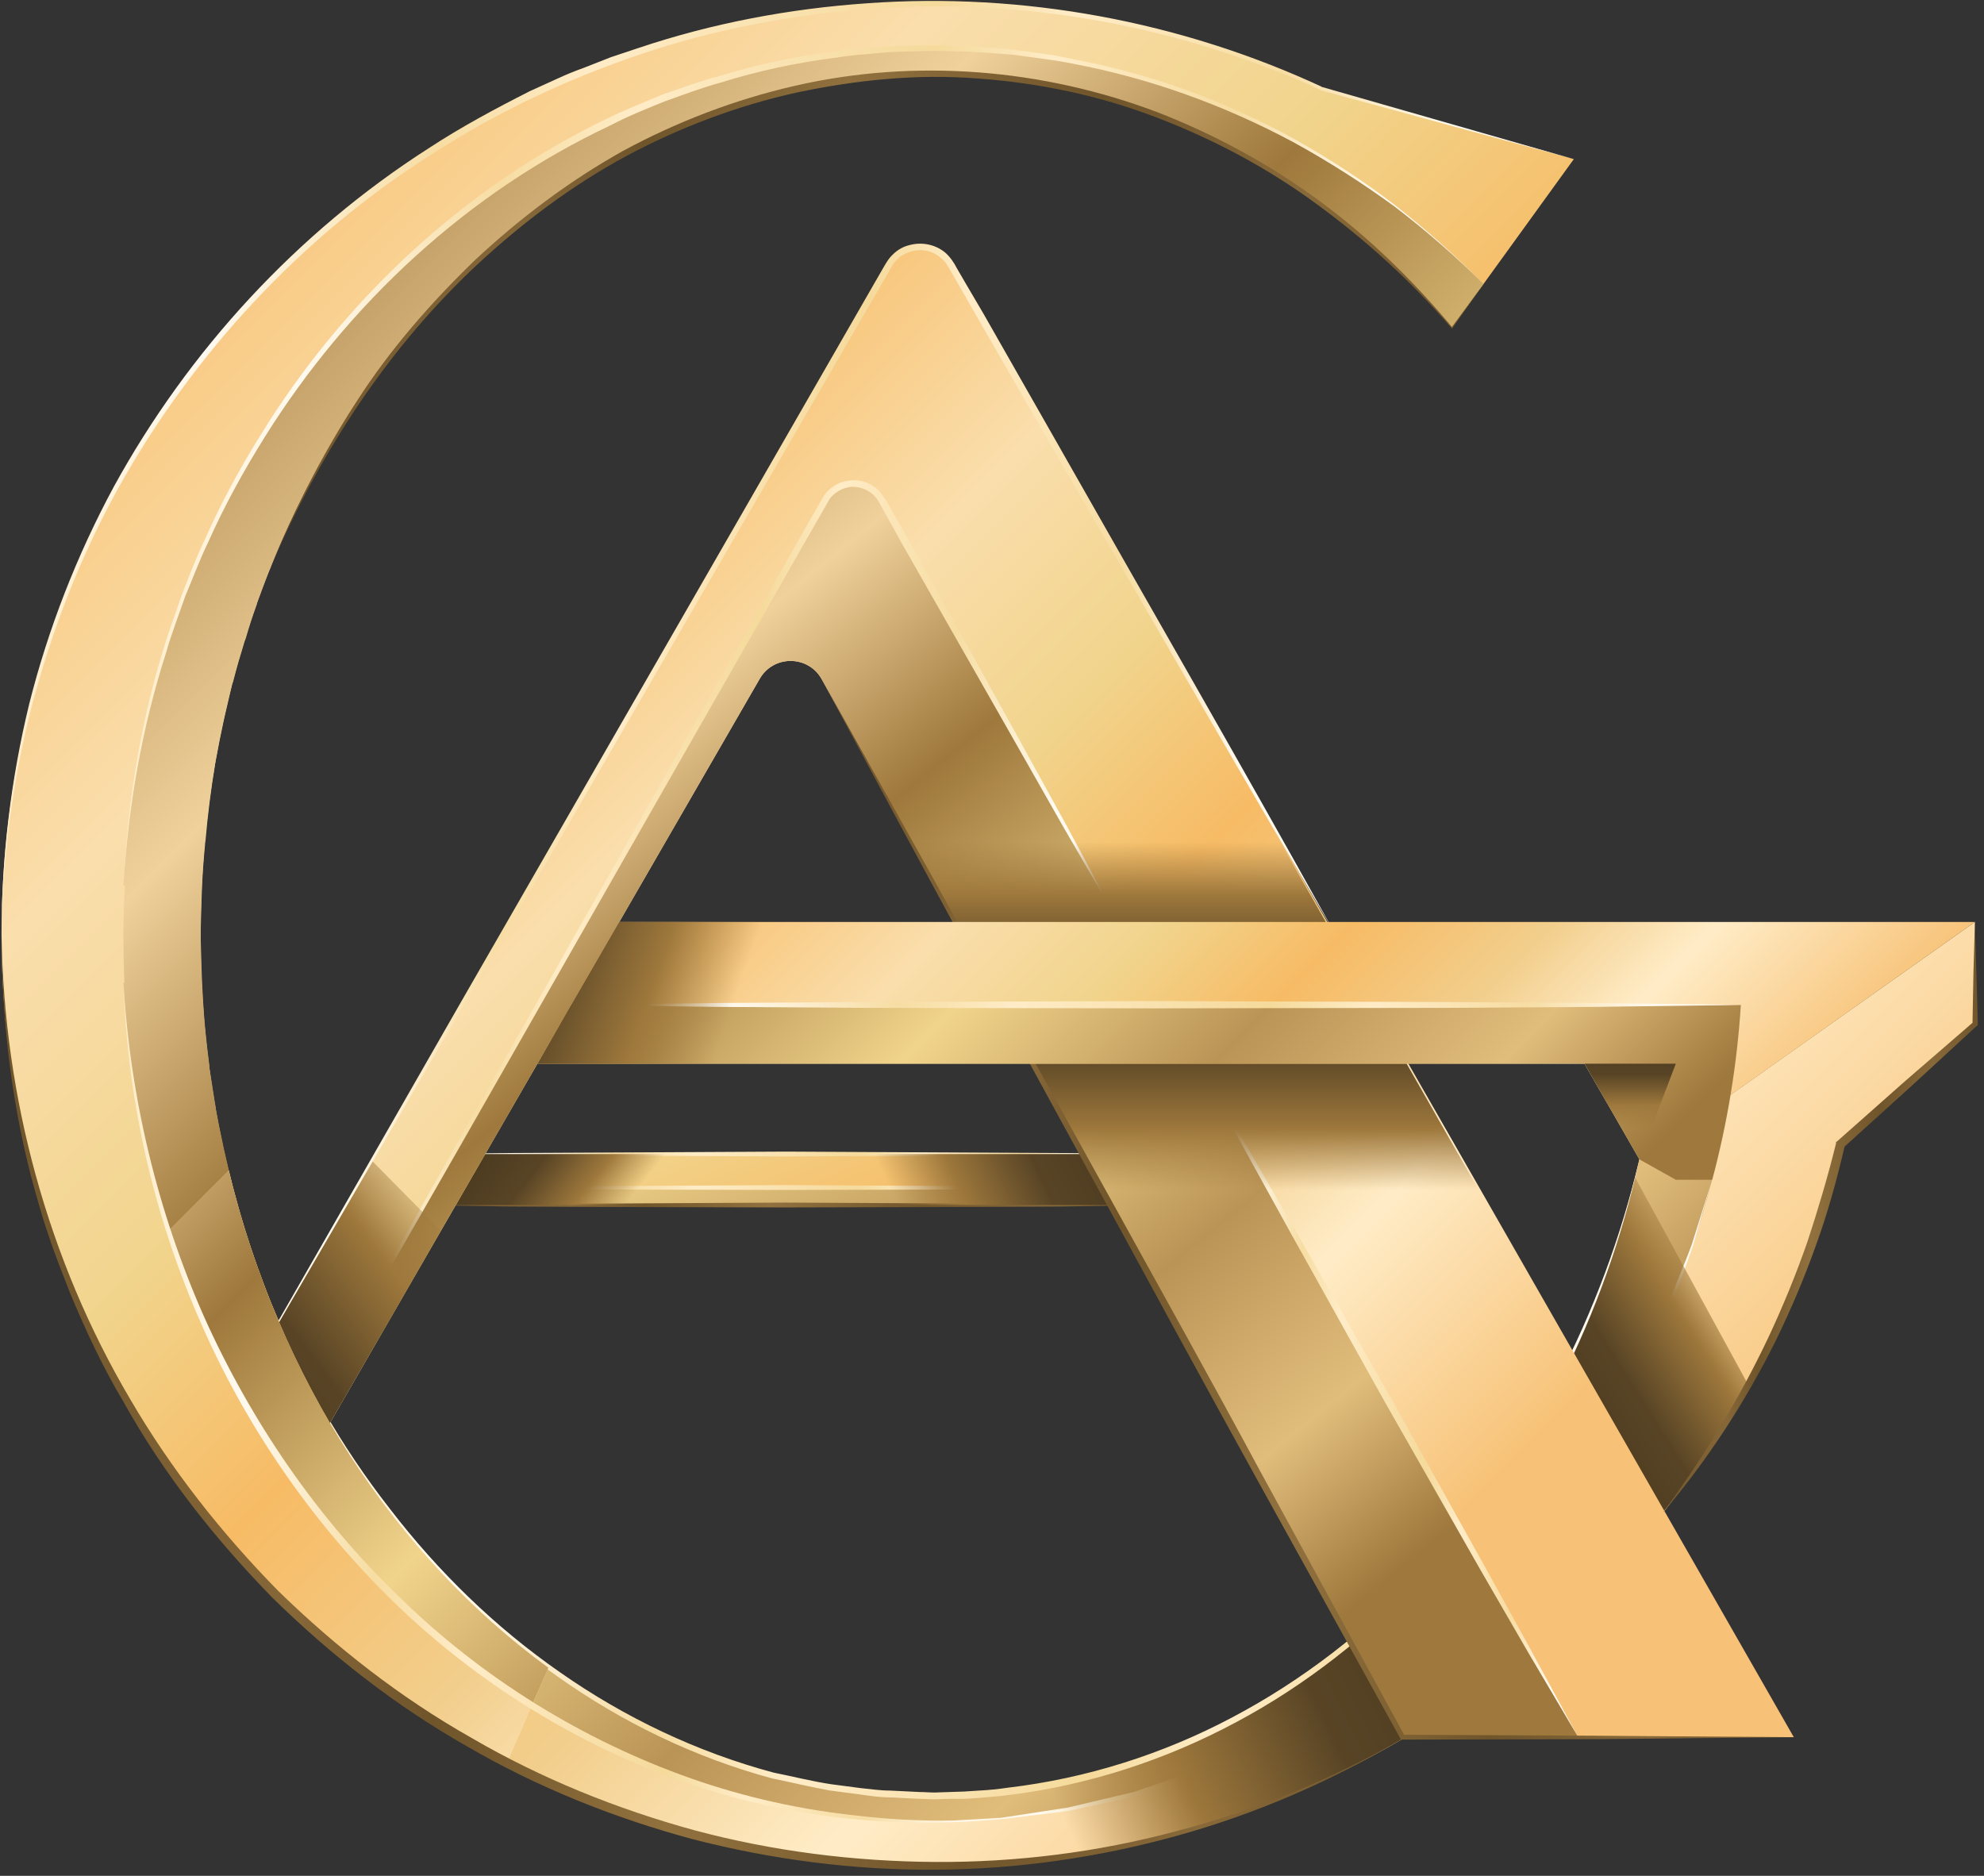 <svg width="257" height="243" viewBox="0 0 257 243" fill="none" xmlns="http://www.w3.org/2000/svg">
<rect x="0" y="0" width="257" height="243" fill="#333333" stroke="none"/>
<path d="M53.916 156.101H149.712V149.496H53.916V156.101Z" fill="url(#paint0_linear_35_91)"/>
<path d="M149.712 149.494L137.698 149.62L125.747 149.683L101.782 149.809L77.881 149.683H65.867L53.916 149.494L65.867 149.368L77.881 149.305L101.782 149.18L125.747 149.305L137.698 149.368L149.712 149.494Z" fill="url(#paint1_linear_35_91)"/>
<path d="M53.916 156.096H149.712V153.832H53.916V156.096Z" fill="url(#paint2_linear_35_91)"/>
<path d="M53.916 156.1L65.867 155.974L77.881 155.911L101.782 155.785L125.747 155.911L137.698 155.974L149.712 156.1L137.698 156.288L125.747 156.351L101.782 156.414L77.881 156.351L65.867 156.288L53.916 156.1Z" fill="url(#paint3_linear_35_91)"/>
<path d="M149.712 153.834L137.698 154.023L125.747 154.086L101.782 154.149L77.881 154.086L65.867 154.023L53.916 153.834L65.867 153.708L77.881 153.645L101.782 153.52L125.747 153.645L137.698 153.708L149.712 153.834Z" fill="url(#paint4_linear_35_91)"/>
<path d="M90.146 149.496H53.916V156.101H85.932L90.146 149.496Z" fill="url(#paint5_linear_35_91)"/>
<path d="M144.869 156.101V149.496H109.896L114.111 156.101H144.869Z" fill="url(#paint6_linear_35_91)"/>
<path d="M36.116 171.193C29.637 156.097 25.989 139.114 25.989 121.062C25.989 59.484 68.446 9.542 120.841 9.542C147.133 9.542 170.909 22.122 188.08 42.438L203.868 20.612L171.098 11.429C155.813 4.384 138.767 0.484 120.841 0.484C54.231 0.484 0.2 54.452 0.2 121.062C0.2 187.736 54.231 241.703 120.841 241.703C178.142 241.703 226.072 201.825 238.4 148.235L255.823 132.636V119.427L212.36 150.185C201.541 197.674 164.682 232.646 120.841 232.646C88.448 232.646 59.829 213.524 42.72 184.339C42.72 184.339 37.059 173.961 36.116 171.193Z" fill="url(#paint7_linear_35_91)"/>
<path d="M203.868 20.614L171.035 11.682V11.619C152.731 3.316 132.415 -0.395 112.413 1.178C102.412 1.933 92.474 3.82 82.976 7.028C73.478 10.235 64.358 14.513 55.929 19.985C39.009 30.678 24.983 45.836 15.233 63.385C10.39 72.191 6.742 81.563 4.163 91.313C1.647 100.999 0.326 111.063 0.2 121.064C0.2 111.063 1.395 100.999 3.785 91.187C6.239 81.437 9.95 71.94 14.73 63.071C24.416 45.396 38.506 30.112 55.489 19.23C59.703 16.462 64.169 14.072 68.635 11.808L72.094 10.235C73.268 9.69 74.442 9.208 75.617 8.789L79.139 7.405L82.724 6.21C92.285 3.002 102.286 1.115 112.35 0.423C132.477 -1.024 152.92 2.75 171.223 11.242H171.161L203.868 20.614Z" fill="url(#paint8_linear_35_91)"/>
<path d="M212.359 150.187C201.541 197.676 164.682 232.648 120.841 232.648C83.038 232.648 50.394 206.608 35.172 168.931C35.088 168.764 35.004 168.575 34.92 168.365C34.417 167.024 33.914 165.661 33.411 164.277C33.285 163.941 33.159 163.606 33.033 163.271C32.572 161.887 32.111 160.503 31.65 159.119C31.566 158.826 31.482 158.532 31.398 158.239C31.021 156.897 30.643 155.513 30.266 154.087C30.224 153.961 30.182 153.815 30.14 153.647C29.763 152.137 29.406 150.628 29.071 149.118C28.987 148.825 28.924 148.531 28.882 148.238C28.547 146.728 28.232 145.177 27.939 143.583C27.939 143.415 27.918 143.248 27.876 143.08C27.624 141.528 27.373 139.935 27.121 138.3C27.121 138.216 27.121 138.132 27.121 138.048C26.911 136.413 26.723 134.756 26.555 133.079C26.555 132.869 26.534 132.639 26.492 132.387C26.366 130.71 26.261 129.032 26.177 127.355C26.094 125.258 26.031 123.162 25.989 121.065C26.031 118.927 26.094 116.788 26.177 114.649C26.261 112.93 26.387 111.211 26.555 109.492C26.555 109.282 26.576 109.093 26.618 108.926C26.911 105.529 27.331 102.195 27.876 98.924C27.918 98.715 27.96 98.484 28.002 98.233C28.295 96.639 28.61 95.067 28.945 93.515C28.987 93.305 29.029 93.117 29.071 92.949C29.406 91.481 29.742 90.035 30.077 88.609C30.161 88.441 30.224 88.253 30.266 88.043C30.643 86.575 31.063 85.108 31.524 83.64C31.608 83.305 31.713 82.99 31.838 82.697C32.258 81.229 32.719 79.803 33.222 78.419C33.264 78.335 33.285 78.252 33.285 78.168C33.788 76.784 34.291 75.442 34.795 74.142C34.962 73.765 35.109 73.408 35.235 73.073C50.52 35.459 83.101 9.545 120.841 9.545C147.133 9.545 170.909 22.125 188.08 42.441L192.169 36.78C173.425 17.847 148.391 6.211 120.841 6.211C64.798 6.211 19.007 54.203 15.988 114.712H16.177C16.051 116.809 15.988 118.927 15.988 121.065C15.988 123.162 16.03 125.237 16.114 127.292H15.988C18.881 187.864 64.735 235.982 120.841 235.982C168.77 235.982 209.215 200.821 221.794 152.829L212.359 150.187Z" fill="url(#paint9_linear_35_91)"/>
<path d="M221.794 152.828L219.341 161.257C218.398 164.024 217.328 166.792 216.322 169.559C215.19 172.264 213.869 174.843 212.611 177.548C212.317 178.218 211.982 178.868 211.605 179.497L210.535 181.384L208.334 185.221C202.233 195.285 194.559 204.406 185.627 212.079C176.633 219.69 166.443 225.854 155.373 230.006L147.007 232.71L138.39 234.597L129.647 235.667L120.841 235.981L129.647 235.478L138.327 234.157L146.818 232.144L155.121 229.314C166.003 225.099 176.192 218.998 184.998 211.387C193.93 203.839 201.541 194.782 207.768 184.844L209.969 181.07L211.038 179.183C211.458 178.554 211.814 177.904 212.108 177.233C213.366 174.654 214.687 172.012 215.882 169.371C216.951 166.603 218.146 163.961 219.152 161.194L221.794 152.828Z" fill="url(#paint10_linear_35_91)"/>
<path d="M192.169 36.78C188.521 33.173 184.663 29.819 180.595 26.716C176.444 23.697 172.104 20.929 167.638 18.476C158.643 13.633 148.894 10.11 138.83 8.223C136.377 7.72 133.798 7.469 131.282 7.091C128.703 6.903 126.187 6.651 123.609 6.651C121.093 6.525 118.514 6.651 115.998 6.714C114.677 6.777 113.419 6.903 112.161 7.028C110.903 7.091 109.582 7.28 108.324 7.469C103.292 8.098 98.26 9.167 93.417 10.677C90.901 11.368 88.574 12.249 86.121 13.13C83.793 14.073 81.403 15.017 79.139 16.212C60.646 24.892 45.047 39.359 34.229 56.719C31.524 61.059 29.071 65.525 26.995 70.179C25.863 72.507 24.982 74.897 23.976 77.287C23.158 79.677 22.215 82.067 21.523 84.52C18.378 94.27 16.617 104.459 15.988 114.712C16.491 104.459 18.064 94.207 21.083 84.394C21.774 81.941 22.718 79.551 23.536 77.098C24.479 74.708 25.36 72.318 26.492 69.991C28.568 65.273 31.021 60.744 33.725 56.404C44.481 38.918 60.08 24.263 78.698 15.331C81.026 14.199 83.416 13.255 85.806 12.249C88.259 11.431 90.649 10.488 93.165 9.859C98.071 8.349 103.103 7.28 108.261 6.651C109.519 6.462 110.777 6.336 112.098 6.274C113.356 6.148 114.677 6.022 115.935 5.959C118.514 5.896 121.093 5.77 123.671 5.959C126.25 5.959 128.766 6.211 131.345 6.462C133.924 6.777 136.44 7.091 138.956 7.657C149.083 9.544 158.832 13.13 167.827 18.099C172.293 20.615 176.633 23.445 180.721 26.59C184.747 29.735 188.563 33.132 192.169 36.78Z" fill="url(#paint11_linear_35_91)"/>
<path d="M35.235 73.07C38.254 65.711 41.902 58.603 46.242 51.936C50.519 45.269 55.803 39.23 61.527 33.695C67.314 28.286 73.729 23.443 80.711 19.543C87.693 15.769 95.241 12.876 102.977 11.114C118.576 7.529 135.119 8.913 150.026 14.574C157.448 17.467 164.493 21.304 170.909 26.022C177.324 30.739 183.048 36.337 188.143 42.438H188.017L192.169 36.777L188.143 42.501L188.08 42.564L188.017 42.501C182.86 36.463 176.947 31.116 170.594 26.462C164.178 21.744 157.197 18.034 149.775 15.203C142.415 12.373 134.553 10.737 126.69 10.171C118.828 9.542 110.903 10.36 103.166 11.995C95.492 13.693 88.007 16.524 81.088 20.235C74.107 24.009 67.754 28.789 61.967 34.136C50.331 44.954 41.525 58.478 35.235 73.07Z" fill="url(#paint12_linear_35_91)"/>
<path d="M211.793 152.512C207.705 168.991 200.471 183.898 190.911 196.227L199.654 212.329C210.409 203.083 219.53 191.887 226.449 179.37L211.793 152.512Z" fill="url(#paint13_linear_35_91)"/>
<path d="M185.313 202.895C171.789 217.613 154.555 227.803 135.497 231.325C136 234.428 136.44 237.531 136.817 240.634C156.882 237.992 175.438 230.382 191.162 219.123C189.338 213.65 187.389 208.241 185.313 202.895Z" fill="url(#paint14_linear_35_91)"/>
<path d="M212.359 150.184C210.158 160.185 206.698 169.934 202.044 179.117C197.326 188.301 191.414 196.792 184.369 204.34C177.324 211.825 169.147 218.304 160.027 223.147C150.97 227.99 140.969 231.261 130.716 232.519C129.458 232.707 128.137 232.77 126.879 232.896L124.929 233.022H122.979L121.092 233.085C120.4 233.085 119.771 233.022 119.142 233.022L115.243 232.833C113.985 232.833 112.727 232.645 111.406 232.456L107.569 231.953C105.053 231.512 102.537 230.883 100.021 230.38C90.02 227.676 80.648 223.147 72.22 217.171C63.791 211.259 56.369 203.963 50.142 195.786C43.978 187.546 38.946 178.488 35.172 168.928C39.072 178.425 44.229 187.42 50.519 195.471C56.746 203.585 64.168 210.819 72.597 216.668C80.963 222.518 90.335 226.984 100.21 229.625C102.726 230.129 105.179 230.758 107.695 231.135L111.532 231.638C112.79 231.764 114.048 231.953 115.306 231.953L119.142 232.141C119.771 232.141 120.4 232.204 121.092 232.204L122.979 232.141L124.866 232.079L126.816 231.953C128.074 231.89 129.332 231.764 130.59 231.575C140.717 230.38 150.655 227.235 159.65 222.455C168.707 217.675 176.884 211.322 183.929 203.9C198.018 188.992 207.642 170.123 212.359 150.184Z" fill="url(#paint15_linear_35_91)"/>
<path d="M181.665 225.034H232.362L123.231 34.324C121.407 31.179 116.941 31.179 115.117 34.324L23.725 192.641C26.324 196.164 29.092 199.518 32.027 202.705C32.321 202.328 32.572 201.95 32.782 201.573L98.386 87.977C100.147 84.832 104.676 84.832 106.437 87.977L181.665 225.034Z" fill="url(#paint16_linear_35_91)"/>
<path d="M204.434 225.035L114.237 64.767C112.601 61.937 108.513 61.937 106.877 64.767L29.889 200.253C30.581 201.07 31.273 201.888 32.027 202.706C32.321 202.328 32.572 201.951 32.782 201.573L98.386 87.977C100.147 84.832 104.676 84.832 106.437 87.977L181.665 225.035H204.434Z" fill="url(#paint17_linear_35_91)"/>
<path d="M204.434 225.034L198.081 214.279L191.791 203.397L179.4 181.634L167.198 159.745L161.16 148.8L155.184 137.793L161.537 148.549L167.827 159.43L180.218 181.194L192.42 203.082L198.459 214.027L204.434 225.034Z" fill="url(#paint18_linear_35_91)"/>
<path d="M178.583 131.441H130.276L147.07 162.073H196.069L178.583 131.441Z" fill="url(#paint19_linear_35_91)"/>
<path d="M144.869 119.426L137.761 107.16L130.716 94.769L116.627 70.05L114.929 66.968C114.3 65.961 113.859 64.766 113.104 64.074C112.35 63.383 111.28 63.005 110.211 63.068C109.142 63.194 108.135 63.76 107.506 64.578C105.179 68.603 102.789 72.817 100.462 76.906L86.372 101.562L58.193 150.938L29.889 200.251L57.753 150.687L85.743 101.248L99.77 76.466C102.097 72.377 104.361 68.289 106.815 64.074C107.569 63.068 108.827 62.313 110.148 62.25C111.406 62.062 112.79 62.565 113.733 63.446C114.174 63.886 114.551 64.515 114.866 64.955L115.746 66.528L117.507 69.61L131.282 94.455L138.138 106.909L144.869 119.426Z" fill="url(#paint20_linear_35_91)"/>
<path d="M130.276 131.441H178.583L160.405 99.551H112.79L130.276 131.441Z" fill="url(#paint21_linear_35_91)"/>
<path d="M48.13 150.309L23.725 192.64C26.324 196.162 29.092 199.517 32.027 202.704C32.321 202.326 32.572 201.949 32.782 201.572L57.124 159.429L48.13 150.309Z" fill="url(#paint22_linear_35_91)"/>
<path d="M172.23 119.743C159.902 98.86 147.825 77.789 135.622 56.781L126.565 41.056L124.301 37.093L123.168 35.143C122.791 34.451 122.477 33.885 121.91 33.445C120.904 32.502 119.394 32.187 118.074 32.565C117.382 32.753 116.753 33.068 116.25 33.571C115.746 34.011 115.432 34.64 115.054 35.332L96.814 66.782L60.332 129.744L23.725 192.643L59.892 129.492L96.185 66.404L114.3 34.892C114.677 34.263 115.054 33.508 115.683 32.942C116.249 32.376 117.004 31.935 117.822 31.747C119.457 31.306 121.219 31.684 122.477 32.753C123.106 33.319 123.609 34.074 123.923 34.703L125.055 36.653L127.383 40.616L136.377 56.403C148.328 77.475 160.468 98.483 172.23 119.68V119.743Z" fill="url(#paint23_linear_35_91)"/>
<path d="M106.437 87.981C112.79 99.365 119.206 110.687 125.495 122.135L144.428 156.352C150.718 167.737 157.071 179.122 163.235 190.569L181.979 224.912L181.665 224.724L207.013 224.849L232.361 225.038L207.013 225.29L181.665 225.353H181.476L181.413 225.227L162.48 191.01C156.19 179.625 149.963 168.177 143.736 156.729L124.992 122.386C118.765 110.939 112.601 99.428 106.437 87.981Z" fill="url(#paint24_linear_35_91)"/>
<path d="M215.378 195.978C220.662 188.808 225.317 181.197 229.09 173.209C230.977 169.183 232.655 165.074 234.122 160.88C235.506 156.666 236.764 152.452 237.833 148.112V147.923L237.959 147.86L246.765 140.061L255.634 132.387L255.508 132.639L255.634 126.034L255.823 119.43L256.011 126.034L256.2 132.639V132.764L256.074 132.89L247.457 140.815L238.777 148.678L238.966 148.426C237.959 152.766 236.764 157.106 235.255 161.258C233.745 165.493 232.005 169.623 230.034 173.649C226.071 181.637 221.165 189.185 215.378 195.978Z" fill="url(#paint25_linear_35_91)"/>
<path d="M29.637 151.633C23.347 157.923 17.057 164.234 10.767 170.566C22.026 195.474 41.462 215.916 65.678 228.37C67.502 224.282 69.263 220.13 71.025 216.042C51.148 201.575 36.178 178.68 29.637 151.633Z" fill="url(#paint26_linear_35_91)"/>
<path d="M0.2 121.062C0.515 142.197 6.176 163.142 16.869 181.257C22.152 190.315 28.694 198.617 36.053 206.102C43.538 213.399 51.903 219.94 61.024 225.098C70.081 230.382 79.894 234.344 90.02 237.112C100.147 239.816 110.651 241.137 121.156 241.2C131.66 241.263 142.164 239.942 152.291 237.238C162.48 234.596 172.356 230.57 181.476 225.35C172.419 230.759 162.669 234.973 152.479 237.804C142.29 240.634 131.723 242.144 121.156 242.207C110.526 242.269 99.959 240.886 89.706 238.244C79.453 235.476 69.578 231.514 60.395 226.167C51.212 220.947 42.783 214.342 35.235 206.92C27.813 199.309 21.209 190.944 16.051 181.697C13.346 177.169 11.082 172.325 9.069 167.482C8.125 165.029 7.119 162.576 6.301 160.06C5.421 157.544 4.729 154.965 4.037 152.449C1.395 142.197 0.2 131.63 0.2 121.062Z" fill="url(#paint27_linear_35_91)"/>
<path d="M29.637 151.633C27.037 154.233 24.437 156.832 21.837 159.432C30.266 185.598 47.186 207.425 68.886 220.948C69.599 219.312 70.312 217.677 71.025 216.042C51.148 201.575 36.178 178.68 29.637 151.633Z" fill="url(#paint28_linear_35_91)"/>
<path d="M15.988 127.289C16.868 142.196 20.391 156.915 26.429 170.564C32.53 184.15 41.085 196.667 51.84 206.983C62.47 217.361 75.428 225.412 89.517 230.381C96.499 232.834 103.858 234.47 111.28 235.224C114.991 235.665 118.702 235.853 122.413 235.853C126.145 235.811 129.877 235.581 133.61 235.161C118.828 237.237 103.481 235.916 89.266 231.073C75.05 226.23 61.967 218.116 51.148 207.674C40.393 197.233 31.713 184.59 25.8 170.878C22.781 163.959 20.454 156.789 18.818 149.493C17.183 142.196 16.239 134.711 15.988 127.289Z" fill="url(#paint29_linear_35_91)"/>
<path d="M194.874 119.43H80.208L73.981 130.185L69.641 137.796H205.252L212.36 150.187L221.795 152.829C222.759 149.223 223.535 145.575 224.122 141.885L255.823 119.43H194.874Z" fill="url(#paint30_linear_35_91)"/>
<path d="M73.981 130.184L69.641 137.794H205.252L212.36 150.186L217.077 152.827H221.795C223.744 145.531 225.002 137.983 225.506 130.184H73.981Z" fill="url(#paint31_linear_35_91)"/>
<path d="M225.505 130.183L206.573 130.434L187.64 130.56L149.775 130.623L111.909 130.56L92.977 130.434L73.981 130.183L92.977 129.931L111.909 129.805L149.775 129.68L187.64 129.805L206.573 129.931L225.505 130.183Z" fill="url(#paint32_linear_35_91)"/>
<path d="M115.558 119.43H80.208L73.981 130.185L69.641 137.796H104.047L115.558 119.43Z" fill="url(#paint33_linear_35_91)"/>
<path d="M205.252 137.793L212.36 150.184L217.077 137.793H205.252Z" fill="url(#paint34_linear_35_91)"/>
<defs>
<linearGradient id="paint0_linear_35_91" x1="55.351" y1="32.81" x2="134.604" y2="230.943" gradientUnits="userSpaceOnUse">
<stop stop-color="#F7CC8F"/>
<stop offset="0.25" stop-color="#F7BB65"/>
<stop offset="0.434" stop-color="#FADEAC"/>
<stop offset="0.551" stop-color="#F1D48C"/>
<stop offset="0.654" stop-color="#F7BB65"/>
<stop offset="0.763" stop-color="#F2CE8C"/>
<stop offset="0.854" stop-color="#FFECC7"/>
<stop offset="1" stop-color="#F7C277"/>
</linearGradient>
<linearGradient id="paint1_linear_35_91" x1="53.902" y1="149.184" x2="149.692" y2="149.184" gradientUnits="userSpaceOnUse">
<stop stop-color="#FFECC7"/>
<stop offset="0.133" stop-color="#FFFAF0"/>
<stop offset="0.279" stop-color="#F7DDA3"/>
<stop offset="0.378" stop-color="#FFECC7"/>
<stop offset="0.556" stop-color="#F7DDA3"/>
<stop offset="0.598" stop-color="#F5DA9B"/>
<stop offset="0.684" stop-color="#FFECC7"/>
<stop offset="0.816" stop-color="#F7DDA3"/>
<stop offset="0.926" stop-color="#FFFAF0"/>
</linearGradient>
<linearGradient id="paint2_linear_35_91" x1="53.674" y1="33.477" x2="132.927" y2="231.61" gradientUnits="userSpaceOnUse">
<stop offset="0.045" stop-color="#9E783C"/>
<stop offset="0.253" stop-color="#F0D19B"/>
<stop offset="0.38" stop-color="#9E783C"/>
<stop offset="0.551" stop-color="#F1D48C"/>
<stop offset="0.678" stop-color="#BA9456"/>
<stop offset="0.795" stop-color="#E1BD7C"/>
<stop offset="0.891" stop-color="#9E783C"/>
</linearGradient>
<linearGradient id="paint3_linear_35_91" x1="53.902" y1="155.817" x2="149.692" y2="155.817" gradientUnits="userSpaceOnUse">
<stop stop-color="#70552B"/>
<stop offset="0.21" stop-color="#866738"/>
<stop offset="0.309" stop-color="#70552B"/>
<stop offset="0.476" stop-color="#91713E"/>
<stop offset="0.686" stop-color="#70552B"/>
<stop offset="0.854" stop-color="#886939"/>
<stop offset="1" stop-color="#70552B"/>
</linearGradient>
<linearGradient id="paint4_linear_35_91" x1="53.902" y1="153.54" x2="149.692" y2="153.54" gradientUnits="userSpaceOnUse">
<stop stop-color="#FFECC7"/>
<stop offset="0.133" stop-color="#FFFAF0"/>
<stop offset="0.279" stop-color="#F7DDA3"/>
<stop offset="0.378" stop-color="#FFECC7"/>
<stop offset="0.556" stop-color="#F7DDA3"/>
<stop offset="0.598" stop-color="#F5DA9B"/>
<stop offset="0.684" stop-color="#FFECC7"/>
<stop offset="0.816" stop-color="#F7DDA3"/>
<stop offset="0.926" stop-color="#FFFAF0"/>
</linearGradient>
<linearGradient id="paint5_linear_35_91" x1="63.999" y1="142.656" x2="80.989" y2="156.131" gradientUnits="userSpaceOnUse">
<stop stop-color="#47371F"/>
<stop offset="0.449" stop-color="#584425"/>
<stop offset="0.758" stop-color="#9E783C"/>
<stop offset="1" stop-color="#9E783C" stop-opacity="0"/>
</linearGradient>
<linearGradient id="paint6_linear_35_91" x1="148.396" y1="146.34" x2="118.523" y2="160.702" gradientUnits="userSpaceOnUse">
<stop stop-color="#47371F"/>
<stop offset="0.449" stop-color="#584425"/>
<stop offset="0.758" stop-color="#9E783C"/>
<stop offset="1" stop-color="#9E783C" stop-opacity="0"/>
</linearGradient>
<linearGradient id="paint7_linear_35_91" x1="65.878" y1="-175.52" x2="333.286" y2="91.888" gradientUnits="userSpaceOnUse">
<stop stop-color="#F7CC8F"/>
<stop offset="0.25" stop-color="#F7BB65"/>
<stop offset="0.434" stop-color="#FADEAC"/>
<stop offset="0.551" stop-color="#F1D48C"/>
<stop offset="0.654" stop-color="#F7BB65"/>
<stop offset="0.763" stop-color="#F2CE8C"/>
<stop offset="0.854" stop-color="#FFECC7"/>
<stop offset="1" stop-color="#F7C277"/>
</linearGradient>
<linearGradient id="paint8_linear_35_91" x1="-0.252" y1="0.129" x2="203.977" y2="0.129" gradientUnits="userSpaceOnUse">
<stop stop-color="#FFECC7"/>
<stop offset="0.133" stop-color="#FFFAF0"/>
<stop offset="0.279" stop-color="#F7DDA3"/>
<stop offset="0.378" stop-color="#FFECC7"/>
<stop offset="0.556" stop-color="#F7DDA3"/>
<stop offset="0.598" stop-color="#F5DA9B"/>
<stop offset="0.684" stop-color="#FFECC7"/>
<stop offset="0.816" stop-color="#F7DDA3"/>
<stop offset="0.926" stop-color="#FFFAF0"/>
</linearGradient>
<linearGradient id="paint9_linear_35_91" x1="133.049" y1="-107.863" x2="346.146" y2="105.234" gradientUnits="userSpaceOnUse">
<stop offset="0.045" stop-color="#9E783C"/>
<stop offset="0.253" stop-color="#F0D19B"/>
<stop offset="0.38" stop-color="#9E783C"/>
<stop offset="0.551" stop-color="#F1D48C"/>
<stop offset="0.678" stop-color="#BA9456"/>
<stop offset="0.795" stop-color="#E1BD7C"/>
<stop offset="0.891" stop-color="#9E783C"/>
</linearGradient>
<linearGradient id="paint10_linear_35_91" x1="120.841" y1="152.814" x2="222.263" y2="152.814" gradientUnits="userSpaceOnUse">
<stop stop-color="#FFECC7"/>
<stop offset="0.133" stop-color="#FFFAF0"/>
<stop offset="0.279" stop-color="#F7DDA3"/>
<stop offset="0.378" stop-color="#FFECC7"/>
<stop offset="0.556" stop-color="#F7DDA3"/>
<stop offset="0.598" stop-color="#F5DA9B"/>
<stop offset="0.684" stop-color="#FFECC7"/>
<stop offset="0.816" stop-color="#F7DDA3"/>
<stop offset="0.926" stop-color="#FFFAF0"/>
</linearGradient>
<linearGradient id="paint11_linear_35_91" x1="15.512" y1="5.871" x2="192.519" y2="5.871" gradientUnits="userSpaceOnUse">
<stop stop-color="#FFECC7"/>
<stop offset="0.133" stop-color="#FFFAF0"/>
<stop offset="0.279" stop-color="#F7DDA3"/>
<stop offset="0.378" stop-color="#FFECC7"/>
<stop offset="0.556" stop-color="#F7DDA3"/>
<stop offset="0.598" stop-color="#F5DA9B"/>
<stop offset="0.684" stop-color="#FFECC7"/>
<stop offset="0.816" stop-color="#F7DDA3"/>
<stop offset="0.926" stop-color="#FFFAF0"/>
</linearGradient>
<linearGradient id="paint12_linear_35_91" x1="34.813" y1="9.133" x2="192.565" y2="9.133" gradientUnits="userSpaceOnUse">
<stop stop-color="#70552B"/>
<stop offset="0.21" stop-color="#866738"/>
<stop offset="0.309" stop-color="#70552B"/>
<stop offset="0.476" stop-color="#91713E"/>
<stop offset="0.686" stop-color="#70552B"/>
<stop offset="0.854" stop-color="#886939"/>
<stop offset="1" stop-color="#70552B"/>
</linearGradient>
<linearGradient id="paint13_linear_35_91" x1="171.381" y1="144.264" x2="199.653" y2="126.386" gradientUnits="userSpaceOnUse">
<stop stop-color="#47371F"/>
<stop offset="0.449" stop-color="#584425"/>
<stop offset="0.758" stop-color="#9E783C"/>
<stop offset="1" stop-color="#9E783C" stop-opacity="0"/>
</linearGradient>
<linearGradient id="paint14_linear_35_91" x1="206.143" y1="226.525" x2="146.704" y2="254.548" gradientUnits="userSpaceOnUse">
<stop stop-color="#47371F"/>
<stop offset="0.449" stop-color="#584425"/>
<stop offset="0.758" stop-color="#9E783C"/>
<stop offset="1" stop-color="#9E783C" stop-opacity="0"/>
</linearGradient>
<linearGradient id="paint15_linear_35_91" x1="34.732" y1="150.17" x2="212.849" y2="150.17" gradientUnits="userSpaceOnUse">
<stop stop-color="#FFECC7"/>
<stop offset="0.133" stop-color="#FFFAF0"/>
<stop offset="0.279" stop-color="#F7DDA3"/>
<stop offset="0.378" stop-color="#FFECC7"/>
<stop offset="0.556" stop-color="#F7DDA3"/>
<stop offset="0.598" stop-color="#F5DA9B"/>
<stop offset="0.684" stop-color="#FFECC7"/>
<stop offset="0.816" stop-color="#F7DDA3"/>
<stop offset="0.926" stop-color="#FFFAF0"/>
</linearGradient>
<linearGradient id="paint16_linear_35_91" x1="112.915" y1="-72.493" x2="285.388" y2="99.98" gradientUnits="userSpaceOnUse">
<stop stop-color="#F7CC8F"/>
<stop offset="0.25" stop-color="#F7BB65"/>
<stop offset="0.434" stop-color="#FADEAC"/>
<stop offset="0.551" stop-color="#F1D48C"/>
<stop offset="0.654" stop-color="#F7BB65"/>
<stop offset="0.763" stop-color="#F2CE8C"/>
<stop offset="0.854" stop-color="#FFECC7"/>
<stop offset="1" stop-color="#F7C277"/>
</linearGradient>
<linearGradient id="paint17_linear_35_91" x1="126.375" y1="-18.757" x2="273.081" y2="161.148" gradientUnits="userSpaceOnUse">
<stop offset="0.045" stop-color="#9E783C"/>
<stop offset="0.253" stop-color="#F0D19B"/>
<stop offset="0.38" stop-color="#9E783C"/>
<stop offset="0.551" stop-color="#F1D48C"/>
<stop offset="0.678" stop-color="#BA9456"/>
<stop offset="0.795" stop-color="#E1BD7C"/>
<stop offset="0.891" stop-color="#9E783C"/>
</linearGradient>
<linearGradient id="paint18_linear_35_91" x1="154.771" y1="137.765" x2="204.842" y2="137.765" gradientUnits="userSpaceOnUse">
<stop stop-color="#FFECC7"/>
<stop offset="0.133" stop-color="#FFFAF0"/>
<stop offset="0.279" stop-color="#F7DDA3"/>
<stop offset="0.378" stop-color="#FFECC7"/>
<stop offset="0.556" stop-color="#F7DDA3"/>
<stop offset="0.598" stop-color="#F5DA9B"/>
<stop offset="0.684" stop-color="#FFECC7"/>
<stop offset="0.816" stop-color="#F7DDA3"/>
<stop offset="0.926" stop-color="#FFFAF0"/>
</linearGradient>
<linearGradient id="paint19_linear_35_91" x1="170.312" y1="121.501" x2="170.312" y2="154.17" gradientUnits="userSpaceOnUse">
<stop stop-color="#47371F"/>
<stop offset="0.449" stop-color="#584425"/>
<stop offset="0.758" stop-color="#9E783C"/>
<stop offset="1" stop-color="#9E783C" stop-opacity="0"/>
</linearGradient>
<linearGradient id="paint20_linear_35_91" x1="29.486" y1="62.201" x2="145.301" y2="62.201" gradientUnits="userSpaceOnUse">
<stop stop-color="#FFECC7"/>
<stop offset="0.133" stop-color="#FFFAF0"/>
<stop offset="0.279" stop-color="#F7DDA3"/>
<stop offset="0.378" stop-color="#FFECC7"/>
<stop offset="0.556" stop-color="#F7DDA3"/>
<stop offset="0.598" stop-color="#F5DA9B"/>
<stop offset="0.684" stop-color="#FFECC7"/>
<stop offset="0.816" stop-color="#F7DDA3"/>
<stop offset="0.926" stop-color="#FFFAF0"/>
</linearGradient>
<linearGradient id="paint21_linear_35_91" x1="137.956" y1="137.465" x2="137.956" y2="109.031" gradientUnits="userSpaceOnUse">
<stop stop-color="#47371F"/>
<stop offset="0.449" stop-color="#584425"/>
<stop offset="0.758" stop-color="#9E783C"/>
<stop offset="1" stop-color="#9E783C" stop-opacity="0"/>
</linearGradient>
<linearGradient id="paint22_linear_35_91" x1="-4.138" y1="152.964" x2="35.169" y2="123.633" gradientUnits="userSpaceOnUse">
<stop stop-color="#47371F"/>
<stop offset="0.449" stop-color="#584425"/>
<stop offset="0.758" stop-color="#9E783C"/>
<stop offset="1" stop-color="#9E783C" stop-opacity="0"/>
</linearGradient>
<linearGradient id="paint23_linear_35_91" x1="23.315" y1="31.551" x2="172.64" y2="31.551" gradientUnits="userSpaceOnUse">
<stop stop-color="#FFECC7"/>
<stop offset="0.133" stop-color="#FFFAF0"/>
<stop offset="0.279" stop-color="#F7DDA3"/>
<stop offset="0.378" stop-color="#FFECC7"/>
<stop offset="0.556" stop-color="#F7DDA3"/>
<stop offset="0.598" stop-color="#F5DA9B"/>
<stop offset="0.684" stop-color="#FFECC7"/>
<stop offset="0.816" stop-color="#F7DDA3"/>
<stop offset="0.926" stop-color="#FFFAF0"/>
</linearGradient>
<linearGradient id="paint24_linear_35_91" x1="106.038" y1="87.973" x2="232.375" y2="87.973" gradientUnits="userSpaceOnUse">
<stop stop-color="#70552B"/>
<stop offset="0.21" stop-color="#866738"/>
<stop offset="0.309" stop-color="#70552B"/>
<stop offset="0.476" stop-color="#91713E"/>
<stop offset="0.686" stop-color="#70552B"/>
<stop offset="0.854" stop-color="#886939"/>
<stop offset="1" stop-color="#70552B"/>
</linearGradient>
<linearGradient id="paint25_linear_35_91" x1="214.901" y1="119.428" x2="256.466" y2="119.428" gradientUnits="userSpaceOnUse">
<stop stop-color="#70552B"/>
<stop offset="0.21" stop-color="#866738"/>
<stop offset="0.309" stop-color="#70552B"/>
<stop offset="0.476" stop-color="#91713E"/>
<stop offset="0.686" stop-color="#70552B"/>
<stop offset="0.854" stop-color="#886939"/>
<stop offset="1" stop-color="#70552B"/>
</linearGradient>
<linearGradient id="paint26_linear_35_91" x1="-62.393" y1="-0.619" x2="160.559" y2="222.333" gradientUnits="userSpaceOnUse">
<stop stop-color="#F7CC8F"/>
<stop offset="0.25" stop-color="#F7BB65"/>
<stop offset="0.434" stop-color="#FADEAC"/>
<stop offset="0.551" stop-color="#F1D48C"/>
<stop offset="0.654" stop-color="#F7BB65"/>
<stop offset="0.763" stop-color="#F2CE8C"/>
<stop offset="0.854" stop-color="#FFECC7"/>
<stop offset="1" stop-color="#F7C277"/>
</linearGradient>
<linearGradient id="paint27_linear_35_91" x1="-0.409" y1="121.091" x2="181.815" y2="121.091" gradientUnits="userSpaceOnUse">
<stop stop-color="#70552B"/>
<stop offset="0.21" stop-color="#866738"/>
<stop offset="0.309" stop-color="#70552B"/>
<stop offset="0.476" stop-color="#91713E"/>
<stop offset="0.686" stop-color="#70552B"/>
<stop offset="0.854" stop-color="#886939"/>
<stop offset="1" stop-color="#70552B"/>
</linearGradient>
<linearGradient id="paint28_linear_35_91" x1="7.909" y1="64.236" x2="174.122" y2="230.449" gradientUnits="userSpaceOnUse">
<stop offset="0.045" stop-color="#9E783C"/>
<stop offset="0.253" stop-color="#F0D19B"/>
<stop offset="0.38" stop-color="#9E783C"/>
<stop offset="0.551" stop-color="#F1D48C"/>
<stop offset="0.678" stop-color="#BA9456"/>
<stop offset="0.795" stop-color="#E1BD7C"/>
<stop offset="0.891" stop-color="#9E783C"/>
</linearGradient>
<linearGradient id="paint29_linear_35_91" x1="15.498" y1="127.263" x2="133.667" y2="127.263" gradientUnits="userSpaceOnUse">
<stop stop-color="#FFECC7"/>
<stop offset="0.133" stop-color="#FFFAF0"/>
<stop offset="0.279" stop-color="#F7DDA3"/>
<stop offset="0.378" stop-color="#FFECC7"/>
<stop offset="0.556" stop-color="#F7DDA3"/>
<stop offset="0.598" stop-color="#F5DA9B"/>
<stop offset="0.684" stop-color="#FFECC7"/>
<stop offset="0.816" stop-color="#F7DDA3"/>
<stop offset="0.926" stop-color="#FFFAF0"/>
</linearGradient>
<linearGradient id="paint30_linear_35_91" x1="93.297" y1="46.998" x2="211.482" y2="165.183" gradientUnits="userSpaceOnUse">
<stop stop-color="#F7CC8F"/>
<stop offset="0.25" stop-color="#F7BB65"/>
<stop offset="0.434" stop-color="#FADEAC"/>
<stop offset="0.551" stop-color="#F1D48C"/>
<stop offset="0.654" stop-color="#F7BB65"/>
<stop offset="0.763" stop-color="#F2CE8C"/>
<stop offset="0.854" stop-color="#FFECC7"/>
<stop offset="1" stop-color="#F7C277"/>
</linearGradient>
<linearGradient id="paint31_linear_35_91" x1="48.795" y1="29.745" x2="208.33" y2="189.28" gradientUnits="userSpaceOnUse">
<stop offset="0.045" stop-color="#9E783C"/>
<stop offset="0.253" stop-color="#F0D19B"/>
<stop offset="0.38" stop-color="#9E783C"/>
<stop offset="0.551" stop-color="#F1D48C"/>
<stop offset="0.678" stop-color="#BA9456"/>
<stop offset="0.795" stop-color="#E1BD7C"/>
<stop offset="0.891" stop-color="#9E783C"/>
</linearGradient>
<linearGradient id="paint32_linear_35_91" x1="74.012" y1="129.704" x2="225.534" y2="129.704" gradientUnits="userSpaceOnUse">
<stop stop-color="#FFECC7"/>
<stop offset="0.133" stop-color="#FFFAF0"/>
<stop offset="0.279" stop-color="#F7DDA3"/>
<stop offset="0.378" stop-color="#FFECC7"/>
<stop offset="0.556" stop-color="#F7DDA3"/>
<stop offset="0.598" stop-color="#F5DA9B"/>
<stop offset="0.684" stop-color="#FFECC7"/>
<stop offset="0.816" stop-color="#F7DDA3"/>
<stop offset="0.926" stop-color="#FFFAF0"/>
</linearGradient>
<linearGradient id="paint33_linear_35_91" x1="57.021" y1="105.86" x2="98.429" y2="120.179" gradientUnits="userSpaceOnUse">
<stop stop-color="#47371F"/>
<stop offset="0.449" stop-color="#584425"/>
<stop offset="0.758" stop-color="#9E783C"/>
<stop offset="1" stop-color="#9E783C" stop-opacity="0"/>
</linearGradient>
<linearGradient id="paint34_linear_35_91" x1="217.66" y1="133.454" x2="217.66" y2="146.23" gradientUnits="userSpaceOnUse">
<stop stop-color="#47371F"/>
<stop offset="0.449" stop-color="#584425"/>
<stop offset="0.758" stop-color="#9E783C"/>
<stop offset="1" stop-color="#9E783C" stop-opacity="0"/>
</linearGradient>
</defs>
</svg>
